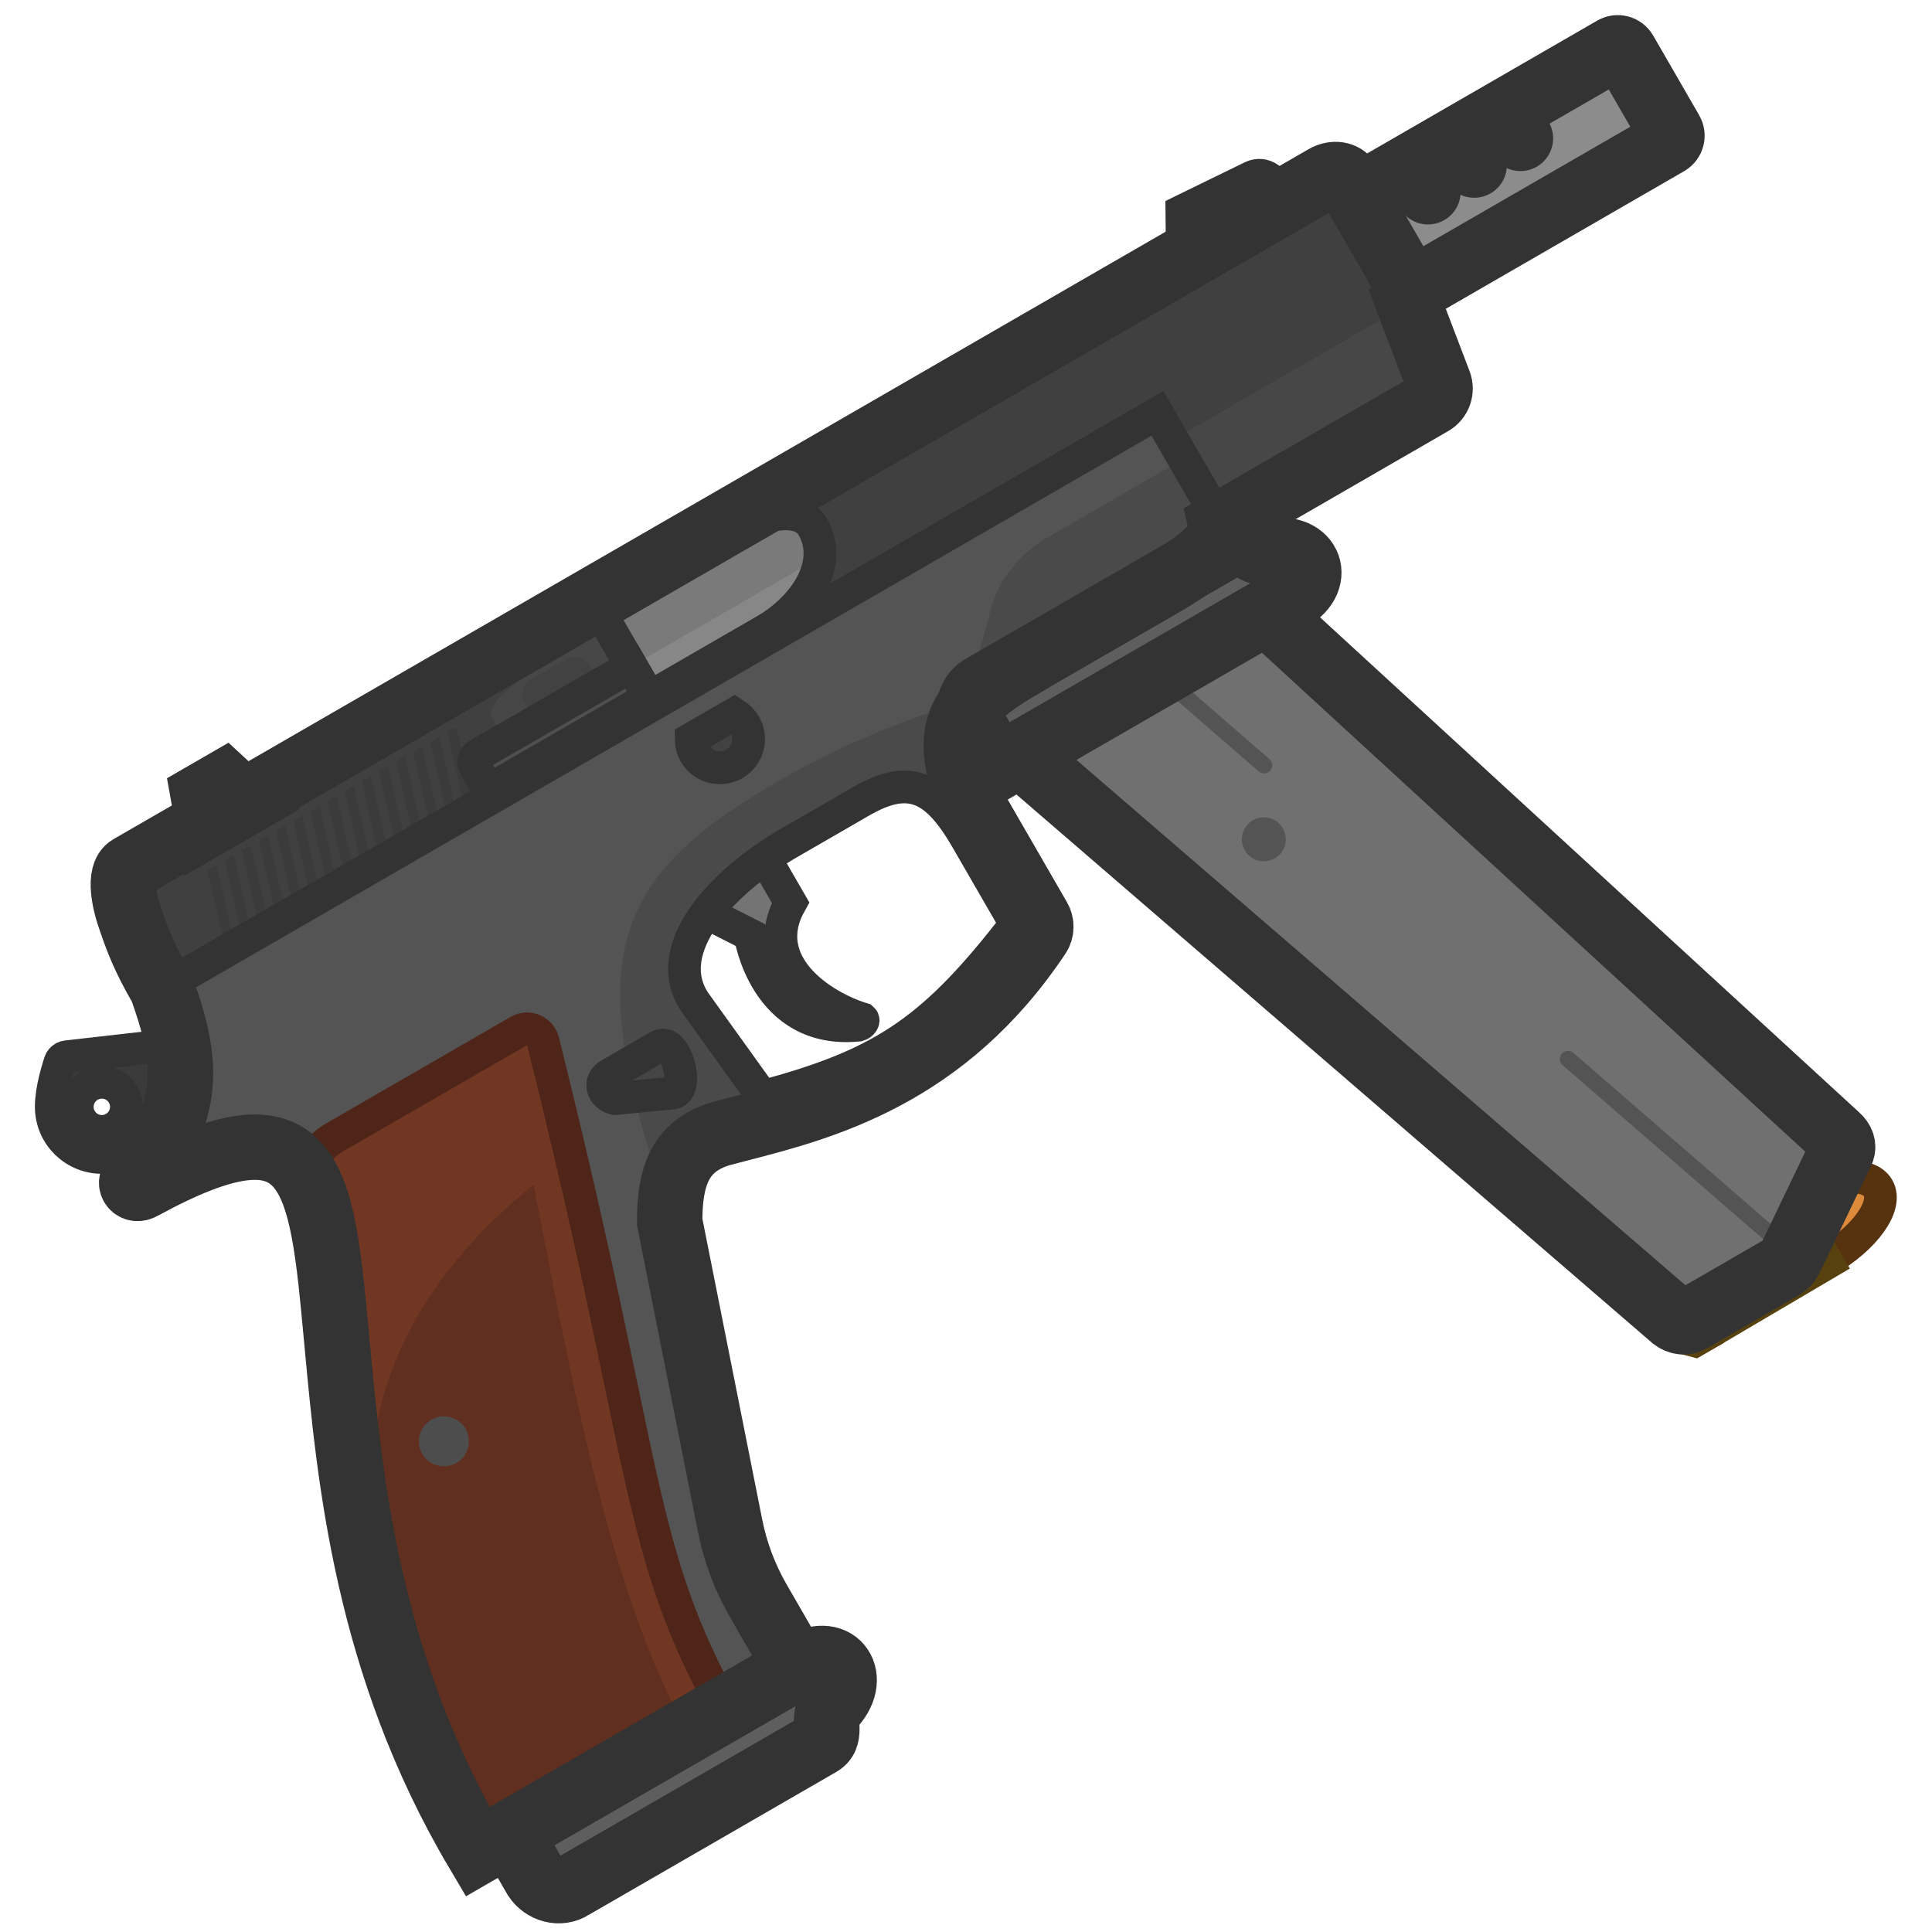 <svg width="110" height="110" viewBox="0 0 110 110" fill="none" xmlns="http://www.w3.org/2000/svg">
<g clip-path="url(#clip0_619_1225)">
<path fill-rule="evenodd" clip-rule="evenodd" d="M46.248 29.126L91.875 2.783C92.098 2.655 92.383 2.731 92.511 2.953L95.133 7.494C95.261 7.717 95.185 8.001 94.962 8.13L49.335 34.473L46.248 29.126ZM81.769 11.723C82.214 11.466 82.367 10.897 82.109 10.452C81.852 10.006 81.283 9.854 80.838 10.111C80.392 10.368 80.24 10.937 80.497 11.383C80.754 11.828 81.323 11.981 81.769 11.723ZM84.741 8.932C84.998 9.378 84.846 9.947 84.4 10.204C83.955 10.461 83.386 10.309 83.129 9.863C82.871 9.418 83.024 8.849 83.469 8.592C83.915 8.335 84.484 8.487 84.741 8.932ZM87.032 8.685C87.477 8.428 87.63 7.858 87.373 7.413C87.116 6.968 86.546 6.815 86.101 7.072C85.656 7.329 85.503 7.899 85.76 8.344C86.017 8.789 86.587 8.942 87.032 8.685Z" fill="#8C8C8C"/>
<path fill-rule="evenodd" clip-rule="evenodd" d="M46.248 29.126L91.875 2.783C92.098 2.655 92.383 2.731 92.511 2.953L95.133 7.494C95.261 7.717 95.185 8.001 94.962 8.13L49.335 34.473L46.248 29.126Z" stroke="#333333" stroke-width="3.724" stroke-miterlimit="3.994"/>
<path d="M81.769 11.724C82.214 11.467 82.366 10.898 82.109 10.452C81.852 10.007 81.283 9.855 80.838 10.112C80.392 10.369 80.24 10.938 80.497 11.383C80.754 11.829 81.323 11.981 81.769 11.724Z" stroke="#333333" stroke-width="1.862" stroke-miterlimit="3.994"/>
<path d="M84.741 8.933C84.998 9.378 84.845 9.948 84.4 10.205C83.955 10.462 83.385 10.309 83.128 9.864C82.871 9.419 83.024 8.849 83.469 8.592C83.914 8.335 84.484 8.488 84.741 8.933Z" stroke="#333333" stroke-width="1.862" stroke-miterlimit="3.994"/>
<path d="M87.032 8.685C87.477 8.428 87.63 7.859 87.373 7.414C87.115 6.968 86.546 6.816 86.101 7.073C85.656 7.33 85.503 7.899 85.76 8.345C86.017 8.79 86.587 8.942 87.032 8.685Z" stroke="#333333" stroke-width="1.862" stroke-miterlimit="3.994"/>
<path d="M66.361 25.26L69.145 30.081L81.528 22.932C81.924 22.703 82.095 22.221 81.932 21.794L80.206 17.266L66.361 25.26Z" fill="#474747"/>
<path fill-rule="evenodd" clip-rule="evenodd" d="M8.352 64.355C8.802 63.497 9.393 62.549 10.345 62.361L14.277 61.586L13.984 59.008L3.799 60.166C3.682 60.18 3.577 60.236 3.504 60.321C3.468 60.363 3.44 60.412 3.421 60.467C3.322 60.767 3.164 61.285 3.051 61.846C2.949 62.353 2.885 62.895 2.936 63.344C3.116 64.925 4.544 66.061 6.124 65.881C7.11 65.769 7.922 65.172 8.352 64.355ZM7.187 62.861C7.1 62.094 6.408 61.542 5.641 61.63C4.873 61.717 4.322 62.41 4.409 63.177C4.497 63.944 5.189 64.495 5.957 64.408C6.724 64.32 7.274 63.628 7.187 62.861Z" fill="#3B3B3B" stroke="#333333" stroke-width="1.862" stroke-miterlimit="3.994"/>
<path fill-rule="evenodd" clip-rule="evenodd" d="M7.35 52.103C7.118 51.414 6.728 49.775 7.396 49.389L75.435 10.107C75.933 9.819 76.518 9.905 76.746 10.3L80.394 16.619C80.523 16.842 80.447 17.127 80.224 17.255L66.764 25.027L65.901 23.533L9.214 56.262C8.2 54.507 7.843 53.569 7.35 52.103Z" fill="#404040"/>
<ellipse cx="102.932" cy="69.947" rx="4.613" ry="2.102" transform="rotate(-30 102.932 69.947)" fill="#DE8A3B" stroke="#57320F" stroke-width="1.862" stroke-miterlimit="3.994"/>
<path d="M95.256 71.709L101.808 68.002L104.054 71.892L97.567 75.712L97.175 75.786L94.996 72.012L95.256 71.709Z" fill="#E1B54F" stroke="#57410F" stroke-width="1.862" stroke-miterlimit="3.994"/>
<path d="M94.565 72.101L94.174 72.327L94.123 72.517L96.301 76.291L96.492 76.342L96.883 76.116L94.565 72.101Z" fill="#E1B54F" stroke="#57410F" stroke-width="1.862" stroke-miterlimit="3.994"/>
<rect x="94.701" y="72.337" width="0.419" height="4.092" transform="rotate(-30 94.701 72.337)" fill="#DAA325" stroke="#57410F" stroke-width="1.862" stroke-miterlimit="3.994"/>
<path fill-rule="evenodd" clip-rule="evenodd" d="M27.196 105.434L45.368 94.942L43.175 91.143C42.411 89.82 41.87 88.382 41.572 86.884L38.128 69.569C38.128 67.062 38.663 65.263 41.025 64.552C41.369 64.46 41.73 64.367 42.103 64.27C46.846 63.044 53.796 61.247 59.111 53.269C59.303 52.979 59.312 52.603 59.138 52.303L55.689 46.328C54.085 43.55 54.139 41.449 55.261 40.122C56.318 38.872 57.835 38.127 59.194 37.297L66.089 33.315C68.859 31.716 69.944 30.535 69.39 29.576L65.902 23.535L9.214 56.264C10.4 59.631 11.365 63.151 7.635 67.032C7.292 67.389 7.641 67.849 8.093 67.588C18.006 62.176 18.304 66.936 19.196 76.528C19.908 84.192 20.895 94.806 27.196 105.434ZM44.926 47.992C41.074 50.216 37.545 54.03 39.55 57.048L43.42 62.437C50.011 60.665 52.936 58.861 57.447 53.108C57.68 52.812 57.708 52.402 57.519 52.075L55.049 47.797C53.302 44.77 51.786 44.032 49.032 45.621L44.926 47.992Z" fill="#545454"/>
<path d="M59.578 30.637L67.395 26.124L69.391 29.576C69.944 30.535 68.86 31.716 66.09 33.316L59.194 37.297C57.835 38.127 56.318 38.872 55.261 40.123C54.992 40.441 54.784 40.804 54.646 41.21L56.497 34.402C56.883 33.044 58.085 31.499 59.578 30.637Z" fill="#4A4A4A"/>
<path d="M67.318 14.799L73.617 11.162L72.245 10.158C71.966 9.954 71.597 9.922 71.287 10.073L67.29 12.024L67.318 14.799Z" fill="#4D4D4D" stroke="#333333" stroke-width="1.862" stroke-miterlimit="3.994" stroke-linecap="round"/>
<path d="M11.185 48.389L15.528 45.881L12.882 43.436L10.539 44.789L11.185 48.389Z" fill="#4D4D4D" stroke="#333333" stroke-width="1.862" stroke-miterlimit="3.994" stroke-linecap="round"/>
<path d="M95.291 75.057C95.58 75.272 95.943 75.335 96.27 75.146L101.455 72.153C101.66 72.034 101.796 71.898 101.917 71.68L104.865 65.545C104.98 65.27 104.882 64.957 104.604 64.714L72.073 34.844L58.057 42.937L95.291 75.057Z" fill="#707070"/>
<path d="M42.711 53.232C42.711 53.232 43.537 58.896 48.874 58.368C49.062 58.315 49.219 58.114 49.107 58.015C46.809 57.321 43.04 54.877 45.012 51.392L42.74 47.458L39.273 49.738L40.7 52.21L42.711 53.232Z" fill="#747474" stroke="#333333" stroke-width="1.862" stroke-miterlimit="3.994" stroke-linecap="round"/>
<path fill-rule="evenodd" clip-rule="evenodd" d="M55.655 39.699C51.526 40.954 48.123 42.273 44.404 44.421C35.522 49.549 33.212 53.8 37.184 66.243L38.129 69.569C38.129 67.532 38.482 65.963 39.881 65.065C39.912 65.046 39.942 65.026 39.974 65.008C40.276 64.826 40.624 64.674 41.026 64.553C41.37 64.461 41.729 64.368 42.102 64.271C42.729 64.11 43.355 63.947 43.979 63.773C48.231 62.59 53.625 60.566 58.097 54.694C58.419 54.27 58.737 53.827 59.049 53.362C59.266 53.039 59.345 52.659 59.139 52.303L55.69 46.329C55.038 45.2 54.66 44.183 54.517 43.285C54.508 43.233 54.501 43.181 54.494 43.13C54.33 41.888 54.622 40.88 55.261 40.123C55.387 39.975 55.518 39.834 55.655 39.699ZM43.508 48.897C43.969 48.573 44.446 48.27 44.927 47.992L49.033 45.622C49.386 45.418 49.719 45.253 50.034 45.125C52.179 44.259 53.527 45.159 55.05 47.797L57.52 52.076C57.709 52.402 57.678 52.816 57.449 53.109C55.256 55.905 53.438 57.768 51.392 59.148C51.333 59.188 51.274 59.227 51.214 59.266C50.27 59.886 49.273 60.408 48.167 60.874C48.033 60.93 47.897 60.986 47.759 61.041C47.206 61.263 46.624 61.472 46.008 61.674C45.209 61.937 44.352 62.187 43.421 62.438L39.551 57.048C37.797 54.408 40.279 51.158 43.508 48.897Z" fill="#4A4A4A"/>
<path d="M19.196 76.529C19.826 83.303 20.67 92.383 25.209 101.74L27.33 105.357L41.267 97.31C37.968 91.344 37.139 87.373 35.371 78.903C34.381 74.159 33.096 68.002 30.918 59.293C30.768 58.694 30.082 58.389 29.547 58.698L19.05 64.758C18.305 65.189 17.715 65.892 17.347 66.876C18.501 68.723 18.786 72.117 19.196 76.529Z" fill="#713723"/>
<path d="M39.109 98.555C34.958 91.107 32.81 79.995 30.838 69.794C30.686 69.005 30.534 68.22 30.383 67.444C17.173 78.194 19.599 90.972 27.983 104.979L39.109 98.555Z" fill="#612F1F"/>
<path d="M34.679 35.739C34.26 35.013 34.405 34.261 35.198 33.803L41.366 30.242C41.366 30.242 45.246 28.211 46.272 29.988C47.507 32.126 45.781 34.613 43.556 35.898L36.967 39.702L34.679 35.739Z" fill="#878787"/>
<path d="M102.27 70.951L89.58 59.944C89.385 59.775 89.092 59.796 88.923 59.99C88.755 60.185 88.775 60.479 88.97 60.647L101.84 71.809C101.868 71.77 101.894 71.727 101.92 71.68L102.27 70.951Z" fill="#545454"/>
<path d="M64.164 36.182L63.31 36.675L71.667 43.924C71.862 44.093 72.156 44.072 72.324 43.878C72.493 43.683 72.472 43.389 72.277 43.221L64.164 36.182Z" fill="#545454"/>
<path d="M55.965 39.095L70.069 30.952C70.847 30.503 71.376 31.649 72.152 31.441C74.434 30.83 75.442 32.943 73.461 34.087L56.82 43.695L55.347 41.144C54.986 40.424 55.205 39.48 55.965 39.095Z" fill="#5E5E5E" stroke="#333333" stroke-width="3.724" stroke-miterlimit="3.994"/>
<path d="M72.583 48.872C73.182 48.526 73.387 47.76 73.041 47.161C72.696 46.562 71.93 46.357 71.331 46.703C70.732 47.049 70.526 47.815 70.872 48.414C71.218 49.013 71.984 49.218 72.583 48.872Z" fill="#545454"/>
<path d="M25.985 83.296C26.666 82.903 26.899 82.032 26.506 81.351C26.113 80.67 25.242 80.437 24.561 80.83C23.88 81.223 23.647 82.094 24.04 82.775C24.433 83.456 25.304 83.689 25.985 83.296Z" fill="#4D4D4D"/>
<path fill-rule="evenodd" clip-rule="evenodd" d="M38.35 62.227L35.001 62.551C34.255 62.351 34.059 61.557 34.708 61.183L37.498 59.572C38.472 59.01 39.272 61.98 38.35 62.227Z" fill="#454545" stroke="#333333" stroke-width="1.862" stroke-miterlimit="3.994" stroke-linecap="round"/>
<path fill-rule="evenodd" clip-rule="evenodd" d="M42.404 41.261C42.856 42.044 42.588 43.046 41.805 43.498C41.022 43.95 40.02 43.682 39.568 42.898C39.418 42.639 39.349 42.354 39.348 42.075L41.812 40.652C42.025 40.788 42.269 41.027 42.404 41.261Z" fill="#424242" stroke="#333333" stroke-width="1.862" stroke-miterlimit="3.994" stroke-linecap="round"/>
<path fill-rule="evenodd" clip-rule="evenodd" d="M27.967 40.757C27.71 40.311 29.072 39.044 29.518 38.786L34.709 35.789L35.947 37.934L28.74 42.094L27.967 40.757Z" fill="#474747"/>
<path fill-rule="evenodd" clip-rule="evenodd" d="M29.871 40.011C29.606 39.551 29.763 38.964 30.223 38.698L32.262 37.521C32.721 37.256 33.309 37.413 33.574 37.873C33.839 38.332 33.682 38.92 33.222 39.185L31.183 40.362C30.724 40.627 30.136 40.47 29.871 40.011Z" fill="#424242"/>
<path d="M11.817 49.553L12.336 49.253L13.382 53.857L12.863 54.157L11.817 49.553Z" fill="#3B3B3B"/>
<path d="M12.791 48.989L13.311 48.69L14.357 53.294L13.837 53.594L12.791 48.989Z" fill="#3B3B3B"/>
<path d="M13.766 48.428L14.285 48.128L15.331 52.732L14.812 53.032L13.766 48.428Z" fill="#3B3B3B"/>
<path d="M14.743 47.864L15.262 47.565L16.308 52.169L15.788 52.469L14.743 47.864Z" fill="#3B3B3B"/>
<path d="M15.717 47.301L16.236 47.001L17.282 51.605L16.763 51.905L15.717 47.301Z" fill="#3B3B3B"/>
<path d="M16.694 46.737L17.213 46.438L18.259 51.042L17.74 51.342L16.694 46.737Z" fill="#3B3B3B"/>
<path d="M17.668 46.174L18.188 45.874L19.233 50.478L18.714 50.778L17.668 46.174Z" fill="#3B3B3B"/>
<path d="M18.645 45.612L19.164 45.312L20.21 49.917L19.691 50.217L18.645 45.612Z" fill="#3B3B3B"/>
<path d="M19.619 45.049L20.139 44.749L21.185 49.353L20.665 49.653L19.619 45.049Z" fill="#3B3B3B"/>
<path d="M20.594 44.485L21.113 44.186L22.159 48.79L21.64 49.09L20.594 44.485Z" fill="#3B3B3B"/>
<path d="M21.571 43.922L22.09 43.622L23.136 48.226L22.616 48.526L21.571 43.922Z" fill="#3B3B3B"/>
<path d="M22.545 43.358L23.065 43.059L24.11 47.663L23.591 47.963L22.545 43.358Z" fill="#3B3B3B"/>
<path d="M23.522 42.795L24.041 42.495L25.087 47.099L24.568 47.399L23.522 42.795Z" fill="#3B3B3B"/>
<path d="M24.494 42.233L25.014 41.934L26.06 46.538L25.54 46.838L24.494 42.233Z" fill="#3B3B3B"/>
<path d="M25.469 41.67L25.988 41.37L27.034 45.974L26.515 46.274L25.469 41.67Z" fill="#3B3B3B"/>
<path d="M46.675 31.737C46.719 31.149 46.6 30.556 46.272 29.988C45.246 28.211 41.366 30.242 41.366 30.242L35.198 33.803C34.405 34.261 34.26 35.013 34.679 35.739L35.946 37.932L46.675 31.737Z" fill="#7A7A7A"/>
<path d="M95.291 75.057C95.58 75.272 95.943 75.335 96.27 75.146L101.455 72.153C101.66 72.034 101.796 71.898 101.917 71.68L104.865 65.545C104.98 65.27 104.882 64.957 104.604 64.714L72.073 34.844L58.057 42.937L95.291 75.057Z" stroke="#333333" stroke-width="3.724" stroke-miterlimit="3.994" stroke-linecap="round"/>
<path fill-rule="evenodd" clip-rule="evenodd" d="M27.196 105.434L45.368 94.942L43.175 91.143C42.411 89.82 41.87 88.382 41.572 86.884L38.128 69.569C38.128 67.062 38.663 65.263 41.025 64.552C41.369 64.46 41.73 64.367 42.103 64.27C46.846 63.044 53.796 61.247 59.111 53.269C59.303 52.979 59.312 52.603 59.138 52.303L55.689 46.328C54.085 43.55 54.139 41.449 55.261 40.122C56.318 38.872 57.835 38.127 59.194 37.297L66.089 33.315C68.859 31.716 69.944 30.535 69.39 29.576L65.902 23.535L9.214 56.264C10.4 59.631 11.365 63.151 7.635 67.032C7.292 67.389 7.641 67.849 8.093 67.588C18.006 62.176 18.304 66.936 19.196 76.528C19.908 84.192 20.895 94.806 27.196 105.434ZM44.926 47.992C41.074 50.216 37.545 54.03 39.55 57.048L43.42 62.437C50.011 60.665 52.936 58.861 57.447 53.108C57.68 52.812 57.708 52.402 57.519 52.075L55.049 47.797C53.302 44.77 51.786 44.032 49.032 45.621L44.926 47.992Z" stroke="#333333" stroke-width="1.862" stroke-miterlimit="3.994" stroke-linecap="round"/>
<path d="M34.679 35.739C34.26 35.013 34.405 34.261 35.198 33.803L41.366 30.242C41.366 30.242 45.246 28.211 46.272 29.988C47.507 32.126 45.781 34.613 43.556 35.898L36.967 39.702L34.679 35.739Z" stroke="#333333" stroke-width="1.862" stroke-miterlimit="3.994" stroke-linecap="round"/>
<path d="M35.946 37.934L27.204 42.979C26.981 43.108 26.905 43.392 27.034 43.615L27.59 44.579C27.719 44.802 28.003 44.878 28.226 44.75L36.967 39.703L35.946 37.934Z" fill="#4F4F4F" stroke="#333333" stroke-width="1.862" stroke-miterlimit="3.994" stroke-linecap="round"/>
<path d="M19.196 76.529C19.826 83.303 20.67 92.383 25.209 101.74L27.33 105.357L41.267 97.31C37.968 91.344 37.139 87.373 35.371 78.903C34.381 74.159 33.096 68.002 30.918 59.293C30.768 58.694 30.082 58.389 29.547 58.698L19.05 64.758C18.305 65.189 17.715 65.892 17.347 66.876C18.501 68.723 18.786 72.117 19.196 76.529Z" stroke="#4E2518" stroke-width="1.862" stroke-miterlimit="3.994" stroke-linecap="round"/>
<path d="M32.582 107.417L46.686 99.273C47.464 98.825 46.736 97.793 47.304 97.225C48.975 95.554 47.648 93.625 45.667 94.769L29.026 104.377L30.499 106.928C30.942 107.6 31.869 107.883 32.582 107.417Z" fill="#5E5E5E" stroke="#333333" stroke-width="3.724" stroke-miterlimit="3.994"/>
<path d="M7.395 49.389C6.727 49.775 7.117 51.413 7.35 52.103C7.843 53.568 8.2 54.507 9.213 56.262C10.399 59.629 11.364 63.15 7.634 67.032C7.291 67.389 7.641 67.848 8.093 67.587C17.871 62.249 18.294 66.809 19.159 76.139L19.195 76.528C19.908 84.192 20.895 94.806 27.195 105.433L45.368 94.942L43.174 91.142C42.411 89.82 41.87 88.381 41.572 86.884L38.128 69.568C38.128 67.062 38.662 65.263 41.024 64.552C41.369 64.46 41.729 64.367 42.103 64.27C46.845 63.044 53.795 61.247 59.11 53.268C59.303 52.979 59.312 52.603 59.138 52.302L55.689 46.328C54.085 43.55 54.139 41.449 55.26 40.122C56.12 39.105 57.284 38.422 58.42 37.756L58.42 37.756C58.681 37.603 58.94 37.451 59.193 37.296L66.089 33.315C68.582 31.876 69.709 30.775 69.507 29.871L81.526 22.931C81.922 22.703 82.094 22.221 81.931 21.793L80.205 17.266L80.223 17.255C80.446 17.127 80.522 16.842 80.394 16.619L76.745 10.3C76.517 9.905 75.933 9.819 75.434 10.107L7.395 49.389Z" stroke="#333333" stroke-width="3.724" stroke-miterlimit="3.994" stroke-linecap="round"/>
</g>
<defs>
<clipPath id="clip0_619_1225">
<rect width="110" height="110" fill="white"/>
</clipPath>
</defs>
</svg>
